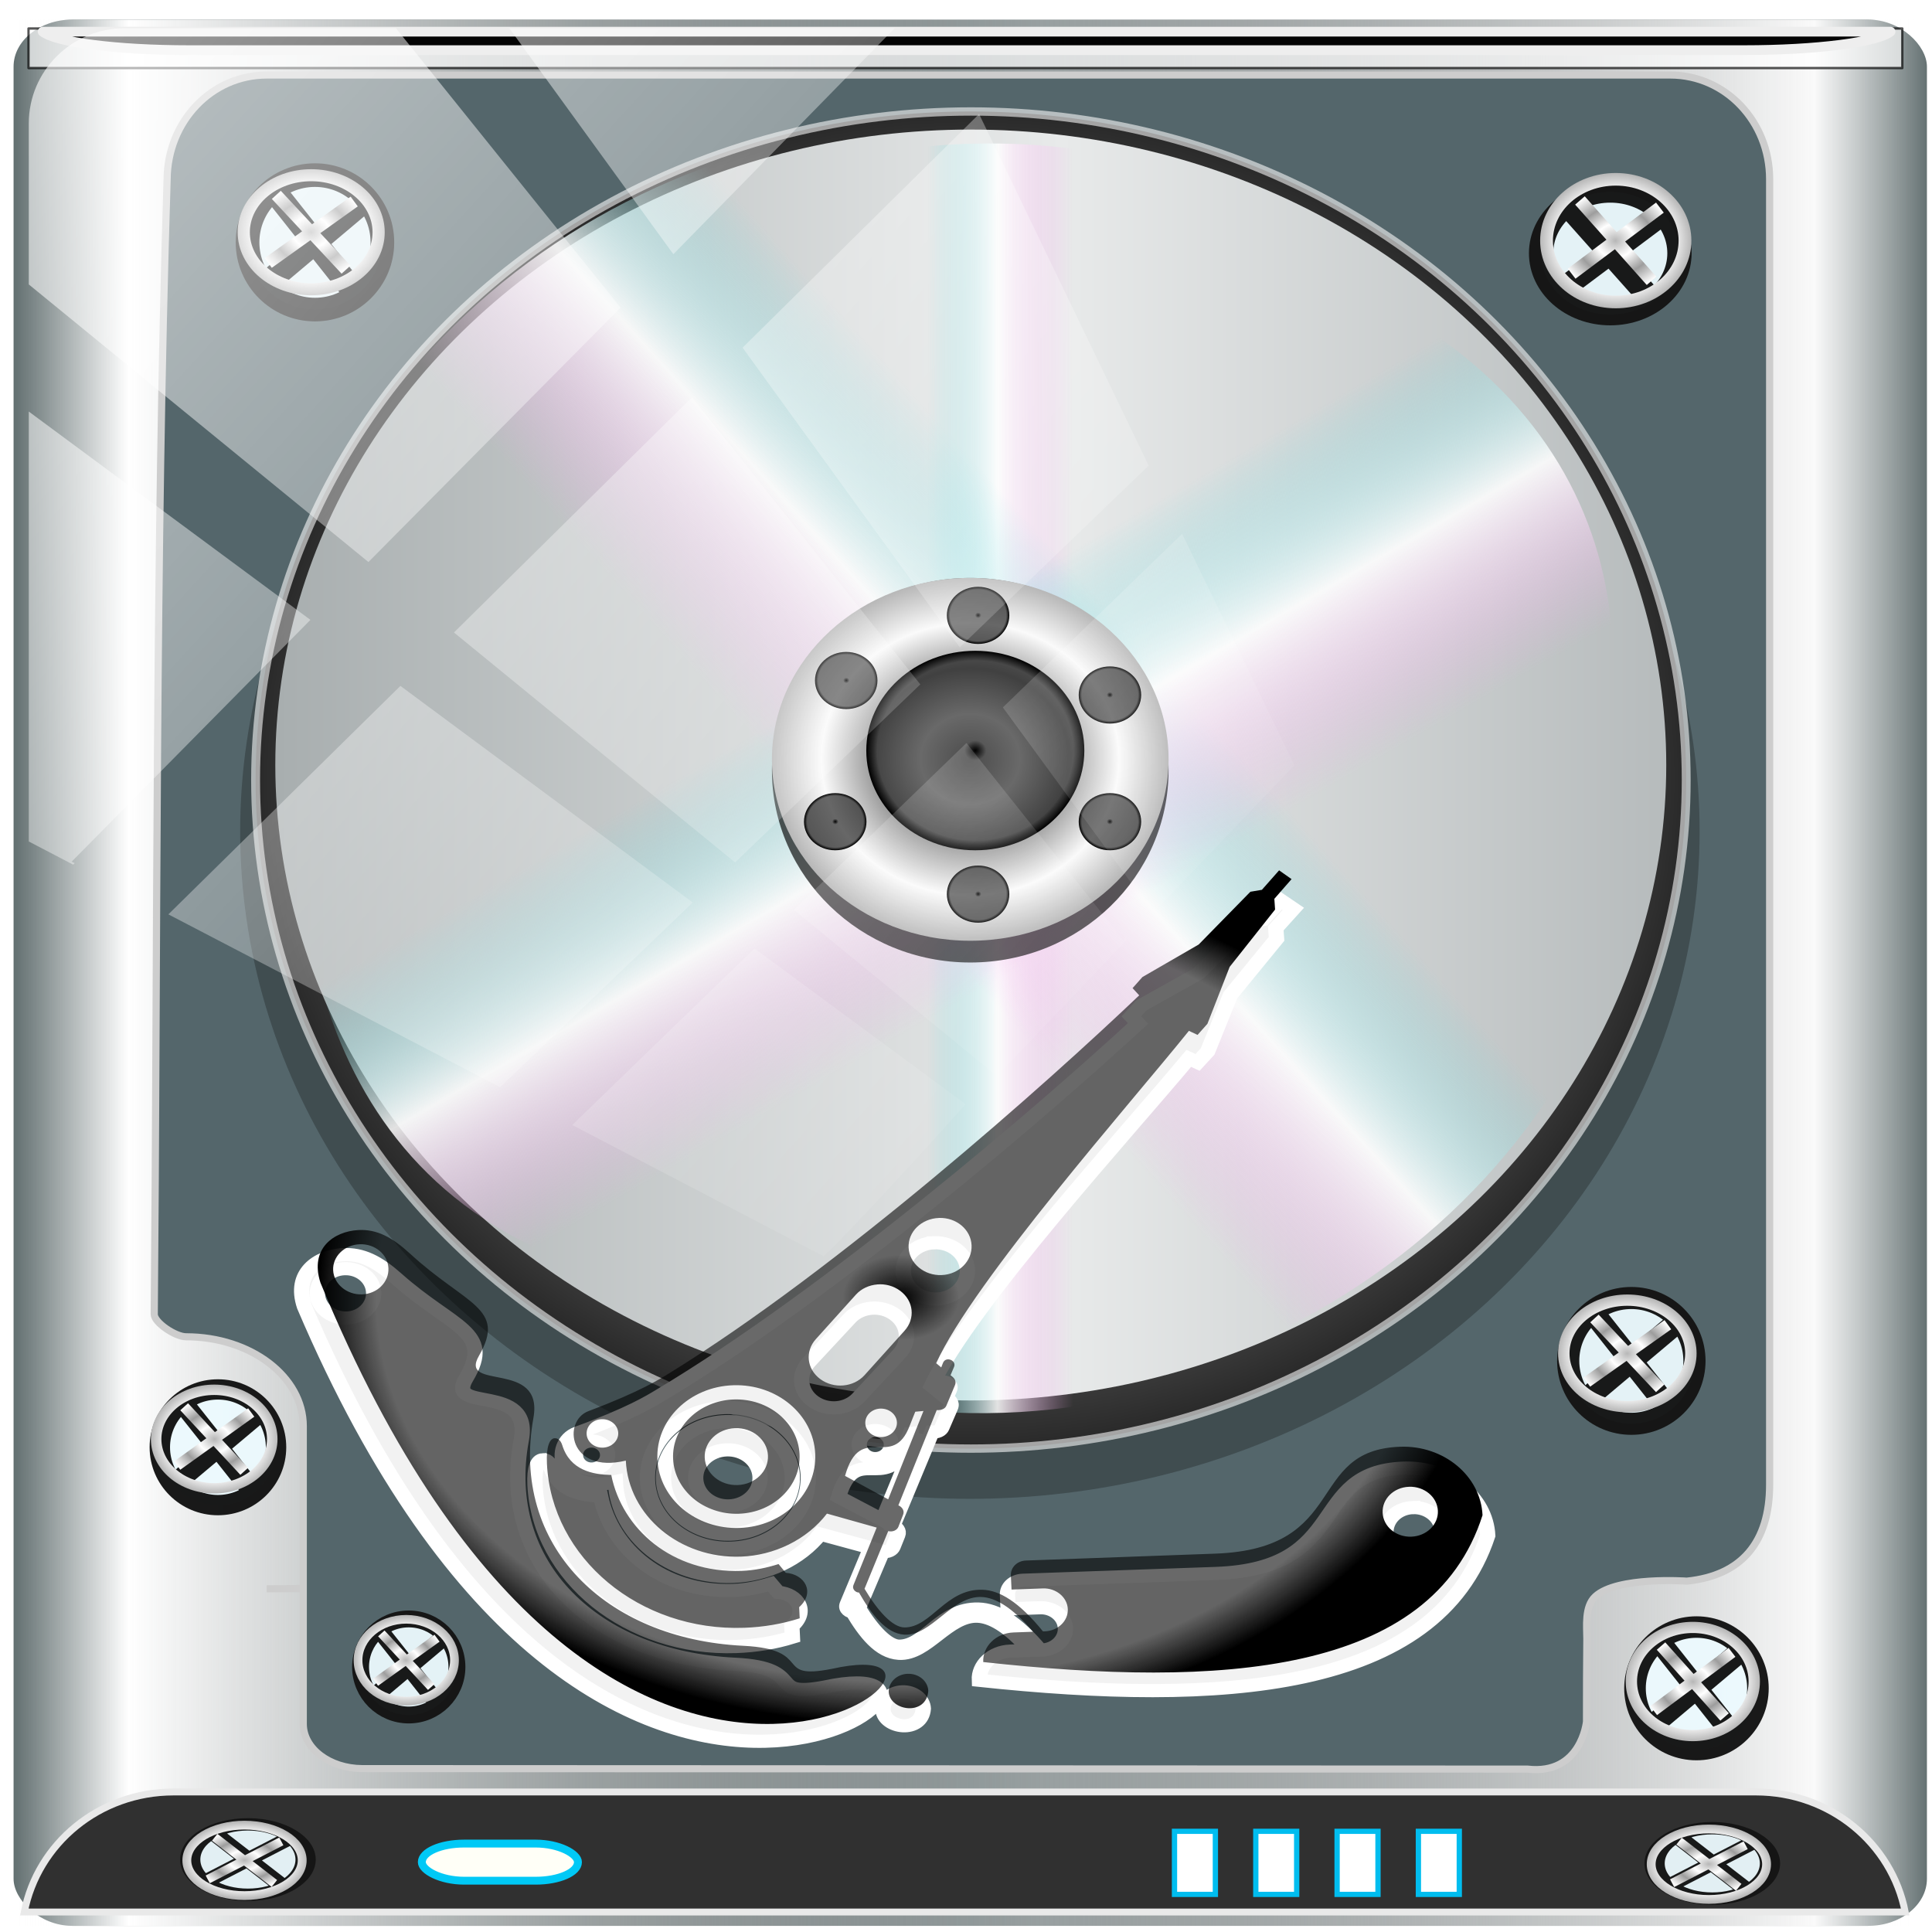 <?xml version="1.0" encoding="UTF-8" standalone="no"?>
<!-- Created with Inkscape (http://www.inkscape.org/) -->

<svg
   xmlns:dc="http://purl.org/dc/elements/1.1/"
   xmlns:cc="http://creativecommons.org/ns#"
   xmlns:rdf="http://www.w3.org/1999/02/22-rdf-syntax-ns#"
   xmlns:svg="http://www.w3.org/2000/svg"
   xmlns="http://www.w3.org/2000/svg"
   xmlns:xlink="http://www.w3.org/1999/xlink"
   xmlns:sodipodi="http://sodipodi.sourceforge.net/DTD/sodipodi-0.dtd"
   xmlns:inkscape="http://www.inkscape.org/namespaces/inkscape"
   width="96"
   height="96"
   id="svg5222"
   version="1.1"
   inkscape:version="0.92.2 2405546, 2018-03-11"
   sodipodi:docname="gnome-disks.svg">
  <defs
     id="defs5224">
    <linearGradient
       id="linearGradient4006">
      <stop
         style="stop-color:#010101;stop-opacity:1;"
         offset="0"
         id="stop4008" />
      <stop
         style="stop-color:#010101;stop-opacity:0.19;"
         offset="1"
         id="stop4010" />
    </linearGradient>
    <linearGradient
       inkscape:collect="always"
       xlink:href="#linearGradient6127"
       id="linearGradient4819"
       gradientUnits="userSpaceOnUse"
       x1="0"
       y1="128"
       x2="256"
       y2="128"
       gradientTransform="matrix(0.367,0,0,0.37,-2.02,163.734)" />
    <linearGradient
       x1="278.97"
       y1="149.81"
       gradientTransform="matrix(0.903,-9e-4,-9e-4,0.798,22.331,26.876)"
       x2="282.86"
       gradientUnits="userSpaceOnUse"
       y2="149.81"
       id="linearGradient6127">
      <stop
         offset="0"
         style="stop-color:#626F70"
         id="stop6129" />
      <stop
         offset=".145"
         style="stop-color:#667374"
         id="stop6131" />
      <stop
         offset=".297"
         style="stop-color:#737E7F"
         id="stop6133" />
      <stop
         offset=".451"
         style="stop-color:#889192"
         id="stop6135" />
      <stop
         offset=".539"
         style="stop-color:#979FA0"
         id="stop6137" />
      <stop
         offset=".675"
         style="stop-color:#949C9D"
         id="stop6139" />
      <stop
         offset=".795"
         style="stop-color:#899293"
         id="stop6141-28" />
      <stop
         offset=".907"
         style="stop-color:#778283"
         id="stop6143-46" />
      <stop
         offset="1"
         style="stop-color:#626F70"
         id="stop6145" />
    </linearGradient>
    <linearGradient
       inkscape:collect="always"
       xlink:href="#linearGradient4273"
       id="linearGradient4821"
       gradientUnits="userSpaceOnUse"
       x1="0"
       y1="128"
       x2="256"
       y2="128"
       gradientTransform="matrix(0.367,0,0,0.37,-2.02,163.734)" />
    <linearGradient
       id="linearGradient4273">
      <stop
         style="stop-color:#fcfcfc;stop-opacity:0;"
         offset="0"
         id="stop4275" />
      <stop
         id="stop4277"
         offset="0.06"
         style="stop-color:#ffffff;stop-opacity:1;" />
      <stop
         id="stop4279"
         offset="0.5"
         style="stop-color:#9d9d9d;stop-opacity:0;" />
      <stop
         style="stop-color:#fafafa;stop-opacity:1;"
         offset="0.94"
         id="stop4281" />
      <stop
         style="stop-color:#ffffff;stop-opacity:0;"
         offset="1"
         id="stop4283" />
    </linearGradient>
    <filter
       color-interpolation-filters="sRGB"
       inkscape:collect="always"
       id="filter5856-5">
      <feGaussianBlur
         inkscape:collect="always"
         stdDeviation="1.161"
         id="feGaussianBlur5858-2" />
    </filter>
    <radialGradient
       inkscape:collect="always"
       xlink:href="#linearGradient4466-4-9-1"
       id="radialGradient4823"
       gradientUnits="userSpaceOnUse"
       spreadMethod="pad"
       cx="-19.698"
       cy="65.445"
       fx="-19.698"
       fy="65.445"
       r="19.445" />
    <linearGradient
       id="linearGradient4466-4-9-1">
      <stop
         style="stop-color:#ffffff;stop-opacity:1;"
         offset="0"
         id="stop4468-2-0-5" />
      <stop
         style="stop-color:#292929;stop-opacity:1;"
         offset="1"
         id="stop4470-1-0-8" />
    </linearGradient>
    <linearGradient
       inkscape:collect="always"
       xlink:href="#SVGID_123_-5-3-9"
       id="linearGradient4825"
       gradientUnits="userSpaceOnUse"
       x1="-39.143"
       y1="65.445"
       x2="-0.253"
       y2="65.445" />
    <linearGradient
       x1="235.24"
       y1="136.37"
       gradientTransform="matrix(1,2e-4,2e-4,1.039,0.039,-6.066)"
       x2="269.33"
       gradientUnits="userSpaceOnUse"
       y2="136.37"
       id="SVGID_123_-5-3-9">
      <stop
         offset="0"
         style="stop-color:#A8AEAF"
         id="stop1552-8-5-0" />
      <stop
         offset=".564"
         style="stop-color:#E8EAEA"
         id="stop1554-9-8-2" />
      <stop
         offset="1"
         style="stop-color:#B6BBBC"
         id="stop1556-0-6-5" />
    </linearGradient>
    <linearGradient
       inkscape:collect="always"
       xlink:href="#SVGID_73_-1-3-7"
       id="linearGradient4827"
       gradientUnits="userSpaceOnUse"
       gradientTransform="matrix(0.201,0,0,0.298,16.567,965.1)"
       x1="234"
       y1="143.67"
       x2="278.41"
       y2="143.67" />
    <linearGradient
       x1="275.7"
       y1="108.08"
       gradientTransform="matrix(-0.923,-0.176,-0.54,0.934,571.375,62.661)"
       x2="235.7"
       gradientUnits="userSpaceOnUse"
       y2="169.08"
       id="SVGID_73_-1-3-7">
      <stop
         offset="0.127"
         style="stop-color:#66d9de;stop-opacity:0;"
         id="stop886-7-9-8" />
      <stop
         offset=".485"
         style="stop-color:#FFFFFF"
         id="stop888-4-4-9" />
      <stop
         offset="0.873"
         style="stop-color:#f7a4ee;stop-opacity:0;"
         id="stop890-2-8-8" />
    </linearGradient>
    <linearGradient
       inkscape:collect="always"
       xlink:href="#SVGID_73_-1-3-7"
       id="linearGradient4829"
       gradientUnits="userSpaceOnUse"
       gradientTransform="matrix(0.204,0,0,0.301,13.896,962.339)"
       x1="275.7"
       y1="108.08"
       x2="235.7"
       y2="169.08" />
    <linearGradient
       x1="275.7"
       y1="108.08"
       gradientTransform="matrix(-0.923,-0.176,-0.54,0.934,571.375,62.661)"
       x2="235.7"
       gradientUnits="userSpaceOnUse"
       y2="169.08"
       id="linearGradient4914">
      <stop
         offset="0.127"
         style="stop-color:#66d9de;stop-opacity:0;"
         id="stop4916" />
      <stop
         offset=".485"
         style="stop-color:#FFFFFF"
         id="stop4918" />
      <stop
         offset="0.873"
         style="stop-color:#f7a4ee;stop-opacity:0;"
         id="stop4920" />
    </linearGradient>
    <linearGradient
       inkscape:collect="always"
       xlink:href="#SVGID_73_-1-3-7"
       id="linearGradient4831"
       gradientUnits="userSpaceOnUse"
       gradientTransform="matrix(-0.923,-0.176,-0.54,0.934,571.375,62.661)"
       x1="275.7"
       y1="108.08"
       x2="235.7"
       y2="169.08" />
    <linearGradient
       x1="275.7"
       y1="108.08"
       gradientTransform="matrix(-0.923,-0.176,-0.54,0.934,571.375,62.661)"
       x2="235.7"
       gradientUnits="userSpaceOnUse"
       y2="169.08"
       id="linearGradient4923">
      <stop
         offset="0.127"
         style="stop-color:#66d9de;stop-opacity:0;"
         id="stop4925" />
      <stop
         offset=".485"
         style="stop-color:#FFFFFF"
         id="stop4927" />
      <stop
         offset="0.873"
         style="stop-color:#f7a4ee;stop-opacity:0;"
         id="stop4929" />
    </linearGradient>
    <filter
       color-interpolation-filters="sRGB"
       inkscape:collect="always"
       id="filter6071-1"
       x="-0.595"
       width="2.191"
       y="-0.012"
       height="1.024">
      <feGaussianBlur
         inkscape:collect="always"
         stdDeviation="1.306"
         id="feGaussianBlur6073-4" />
    </filter>
    <filter
       color-interpolation-filters="sRGB"
       inkscape:collect="always"
       id="filter6254-6">
      <feGaussianBlur
         inkscape:collect="always"
         stdDeviation="0.051"
         id="feGaussianBlur6256-9" />
    </filter>
    <radialGradient
       inkscape:collect="always"
       xlink:href="#linearGradient6139-0"
       id="radialGradient4833"
       gradientUnits="userSpaceOnUse"
       gradientTransform="matrix(0.608,0,0,0.516,54.886,213.973)"
       cx="36.593"
       cy="30.963"
       fx="36.593"
       fy="30.963"
       r="5.627" />
    <linearGradient
       id="linearGradient6139-0">
      <stop
         style="stop-color:#b7b7b7;stop-opacity:1;"
         offset="0"
         id="stop6141-2" />
      <stop
         id="stop6151-0"
         offset="0.25"
         style="stop-color:#ffffff;stop-opacity:1;" />
      <stop
         id="stop6147-1"
         offset="0.5"
         style="stop-color:#9d9d9d;stop-opacity:1;" />
      <stop
         style="stop-color:#fafafa;stop-opacity:1;"
         offset="0.75"
         id="stop6149-4" />
      <stop
         style="stop-color:#b7b7b7;stop-opacity:1;"
         offset="1"
         id="stop6143-4" />
    </linearGradient>
    <radialGradient
       inkscape:collect="always"
       xlink:href="#linearGradient4307"
       id="radialGradient4835"
       gradientUnits="userSpaceOnUse"
       cx="36.593"
       cy="30.963"
       fx="36.593"
       fy="30.963"
       r="5.627"
       gradientTransform="matrix(0.645,0,0,0.552,-11.032,157.191)" />
    <linearGradient
       id="linearGradient4307">
      <stop
         style="stop-color:#b7b7b7;stop-opacity:1;"
         offset="0"
         id="stop4309" />
      <stop
         id="stop4311"
         offset="0.25"
         style="stop-color:#ffffff;stop-opacity:1;" />
      <stop
         id="stop4313"
         offset="0.5"
         style="stop-color:#9d9d9d;stop-opacity:1;" />
      <stop
         style="stop-color:#fafafa;stop-opacity:1;"
         offset="0.75"
         id="stop4315" />
      <stop
         style="stop-color:#b7b7b7;stop-opacity:1;"
         offset="1"
         id="stop4317" />
    </linearGradient>
    <radialGradient
       inkscape:collect="always"
       xlink:href="#linearGradient6139-0"
       id="radialGradient4837"
       gradientUnits="userSpaceOnUse"
       cx="36.593"
       cy="30.963"
       fx="36.593"
       fy="30.963"
       r="5.627"
       gradientTransform="matrix(0.662,0,0,0.594,52.332,156.317)" />
    <linearGradient
       id="linearGradient4958">
      <stop
         style="stop-color:#b7b7b7;stop-opacity:1;"
         offset="0"
         id="stop4960" />
      <stop
         id="stop4962"
         offset="0.25"
         style="stop-color:#ffffff;stop-opacity:1;" />
      <stop
         id="stop4964"
         offset="0.5"
         style="stop-color:#9d9d9d;stop-opacity:1;" />
      <stop
         style="stop-color:#fafafa;stop-opacity:1;"
         offset="0.75"
         id="stop4966" />
      <stop
         style="stop-color:#b7b7b7;stop-opacity:1;"
         offset="1"
         id="stop4968" />
    </linearGradient>
    <radialGradient
       inkscape:collect="always"
       xlink:href="#linearGradient6139-0"
       id="radialGradient4839"
       gradientUnits="userSpaceOnUse"
       cx="36.593"
       cy="30.963"
       fx="36.593"
       fy="30.963"
       r="5.627"
       gradientTransform="matrix(0.588,0,0,0.524,58.837,230.017)" />
    <linearGradient
       id="linearGradient4975">
      <stop
         style="stop-color:#b7b7b7;stop-opacity:1;"
         offset="0"
         id="stop4977" />
      <stop
         id="stop4979"
         offset="0.25"
         style="stop-color:#ffffff;stop-opacity:1;" />
      <stop
         id="stop4981"
         offset="0.5"
         style="stop-color:#9d9d9d;stop-opacity:1;" />
      <stop
         style="stop-color:#fafafa;stop-opacity:1;"
         offset="0.75"
         id="stop4983" />
      <stop
         style="stop-color:#b7b7b7;stop-opacity:1;"
         offset="1"
         id="stop4985" />
    </linearGradient>
    <radialGradient
       inkscape:collect="always"
       xlink:href="#linearGradient6139-0"
       id="radialGradient4841"
       gradientUnits="userSpaceOnUse"
       cx="36.593"
       cy="30.963"
       fx="36.593"
       fy="30.963"
       r="5.627"
       gradientTransform="matrix(0.552,0,0,0.341,60.94,244.735)" />
    <linearGradient
       id="linearGradient4992">
      <stop
         style="stop-color:#b7b7b7;stop-opacity:1;"
         offset="0"
         id="stop4994" />
      <stop
         id="stop4996"
         offset="0.25"
         style="stop-color:#ffffff;stop-opacity:1;" />
      <stop
         id="stop4998"
         offset="0.5"
         style="stop-color:#9d9d9d;stop-opacity:1;" />
      <stop
         style="stop-color:#fafafa;stop-opacity:1;"
         offset="0.75"
         id="stop5000" />
      <stop
         style="stop-color:#b7b7b7;stop-opacity:1;"
         offset="1"
         id="stop5002" />
    </linearGradient>
    <linearGradient
       id="linearGradient3840-5-3">
      <stop
         id="stop3852-2-6"
         offset="0"
         style="stop-color:#525252;stop-opacity:1;" />
      <stop
         style="stop-color:#d5d5d5;stop-opacity:1;"
         offset="0.85"
         id="stop4868-2" />
      <stop
         id="stop3850-7-9"
         offset="1"
         style="stop-color:#5f5f5f;stop-opacity:1;" />
    </linearGradient>
    <filter
       color-interpolation-filters="sRGB"
       inkscape:collect="always"
       id="filter6246-3-8">
      <feGaussianBlur
         inkscape:collect="always"
         stdDeviation="0.331"
         id="feGaussianBlur6248-9-7" />
    </filter>
    <filter
       color-interpolation-filters="sRGB"
       inkscape:collect="always"
       id="filter6254-6-3">
      <feGaussianBlur
         inkscape:collect="always"
         stdDeviation="0.051"
         id="feGaussianBlur6256-9-4" />
    </filter>
    <radialGradient
       inkscape:collect="always"
       xlink:href="#linearGradient6139-0-6"
       id="radialGradient4845"
       gradientUnits="userSpaceOnUse"
       cx="36.593"
       cy="30.963"
       fx="36.593"
       fy="30.963"
       r="5.627"
       gradientTransform="matrix(0.461,0,0,0.396,0.357,232.909)" />
    <linearGradient
       id="linearGradient6139-0-6">
      <stop
         style="stop-color:#b7b7b7;stop-opacity:1;"
         offset="0"
         id="stop6141-2-6" />
      <stop
         id="stop6151-0-8"
         offset="0.25"
         style="stop-color:#ffffff;stop-opacity:1;" />
      <stop
         id="stop6147-1-7"
         offset="0.5"
         style="stop-color:#9d9d9d;stop-opacity:1;" />
      <stop
         style="stop-color:#fafafa;stop-opacity:1;"
         offset="0.75"
         id="stop6149-4-1" />
      <stop
         style="stop-color:#b7b7b7;stop-opacity:1;"
         offset="1"
         id="stop6143-4-1" />
    </linearGradient>
    <radialGradient
       inkscape:collect="always"
       xlink:href="#linearGradient6139-0-6"
       id="radialGradient4847"
       gradientUnits="userSpaceOnUse"
       cx="36.593"
       cy="30.963"
       fx="36.593"
       fy="30.963"
       r="5.627"
       gradientTransform="matrix(0.556,0,0,0.477,-12.508,219.428)" />
    <linearGradient
       id="linearGradient5031">
      <stop
         style="stop-color:#b7b7b7;stop-opacity:1;"
         offset="0"
         id="stop5033" />
      <stop
         id="stop5035"
         offset="0.25"
         style="stop-color:#ffffff;stop-opacity:1;" />
      <stop
         id="stop5037"
         offset="0.5"
         style="stop-color:#9d9d9d;stop-opacity:1;" />
      <stop
         style="stop-color:#fafafa;stop-opacity:1;"
         offset="0.75"
         id="stop5039" />
      <stop
         style="stop-color:#b7b7b7;stop-opacity:1;"
         offset="1"
         id="stop5041" />
    </linearGradient>
    <radialGradient
       inkscape:collect="always"
       xlink:href="#linearGradient6139-0-6"
       id="radialGradient4849"
       gradientUnits="userSpaceOnUse"
       cx="36.593"
       cy="30.963"
       fx="36.593"
       fy="30.963"
       r="5.627"
       gradientTransform="matrix(0.552,0,0,0.341,-10.89,244.545)" />
    <linearGradient
       id="linearGradient5048">
      <stop
         style="stop-color:#b7b7b7;stop-opacity:1;"
         offset="0"
         id="stop5050" />
      <stop
         id="stop5052"
         offset="0.25"
         style="stop-color:#ffffff;stop-opacity:1;" />
      <stop
         id="stop5054"
         offset="0.5"
         style="stop-color:#9d9d9d;stop-opacity:1;" />
      <stop
         style="stop-color:#fafafa;stop-opacity:1;"
         offset="0.75"
         id="stop5056" />
      <stop
         style="stop-color:#b7b7b7;stop-opacity:1;"
         offset="1"
         id="stop5058" />
    </linearGradient>
    <radialGradient
       inkscape:collect="always"
       xlink:href="#linearGradient4222"
       id="radialGradient4851"
       gradientUnits="userSpaceOnUse"
       gradientTransform="matrix(1.476,0,0,1.366,57.033,133.575)"
       cx="-8.217"
       cy="48.955"
       fx="-8.217"
       fy="48.955"
       r="6.592" />
    <linearGradient
       id="linearGradient4222">
      <stop
         style="stop-color:#b7b7b7;stop-opacity:1;"
         offset="0"
         id="stop4224" />
      <stop
         id="stop4226"
         offset="0.25"
         style="stop-color:#ffffff;stop-opacity:1;" />
      <stop
         id="stop4228"
         offset="0.5"
         style="stop-color:#9d9d9d;stop-opacity:1;" />
      <stop
         style="stop-color:#fafafa;stop-opacity:1;"
         offset="0.75"
         id="stop4230" />
      <stop
         style="stop-color:#b7b7b7;stop-opacity:1;"
         offset="1"
         id="stop4232" />
    </linearGradient>
    <radialGradient
       inkscape:collect="always"
       xlink:href="#linearGradient3832-0-6-1-1"
       id="radialGradient4853"
       gradientUnits="userSpaceOnUse"
       gradientTransform="matrix(0.811,0,0,0.751,51.821,163.25)"
       cx="-8.217"
       cy="48.955"
       fx="-8.217"
       fy="48.955"
       r="6.592" />
    <linearGradient
       id="linearGradient3832-0-6-1-1">
      <stop
         id="stop3834-6-3-7-1"
         offset="0"
         style="stop-color:#000000;stop-opacity:1;" />
      <stop
         style="stop-color:#000000;stop-opacity:0.588;"
         offset="0.1"
         id="stop3872-2-4" />
      <stop
         id="stop3844-6-2-7-6"
         offset="0.9"
         style="stop-color:#000000;stop-opacity:0.588;" />
      <stop
         id="stop3836-5-0-2-9"
         offset="1"
         style="stop-color:#000000;stop-opacity:1;" />
    </linearGradient>
    <radialGradient
       inkscape:collect="always"
       xlink:href="#linearGradient3832-0-6-1-1"
       id="radialGradient4855"
       gradientUnits="userSpaceOnUse"
       gradientTransform="matrix(0.232,0,0,0.215,40.733,186.011)"
       cx="-8.217"
       cy="48.955"
       fx="-8.217"
       fy="48.955"
       r="6.592" />
    <linearGradient
       id="linearGradient5074">
      <stop
         id="stop5076"
         offset="0"
         style="stop-color:#000000;stop-opacity:1;" />
      <stop
         style="stop-color:#000000;stop-opacity:0.588;"
         offset="0.1"
         id="stop5078" />
      <stop
         id="stop5080"
         offset="0.9"
         style="stop-color:#000000;stop-opacity:0.588;" />
      <stop
         id="stop5082"
         offset="1"
         style="stop-color:#000000;stop-opacity:1;" />
    </linearGradient>
    <radialGradient
       inkscape:collect="always"
       xlink:href="#linearGradient3832-0-6-1-1"
       id="radialGradient4857"
       gradientUnits="userSpaceOnUse"
       gradientTransform="matrix(0.232,0,0,0.215,40.194,193.02)"
       cx="-8.217"
       cy="48.955"
       fx="-8.217"
       fy="48.955"
       r="6.592" />
    <linearGradient
       id="linearGradient5085">
      <stop
         id="stop5087"
         offset="0"
         style="stop-color:#000000;stop-opacity:1;" />
      <stop
         style="stop-color:#000000;stop-opacity:0.588;"
         offset="0.1"
         id="stop5089" />
      <stop
         id="stop5091"
         offset="0.9"
         style="stop-color:#000000;stop-opacity:0.588;" />
      <stop
         id="stop5093"
         offset="1"
         style="stop-color:#000000;stop-opacity:1;" />
    </linearGradient>
    <radialGradient
       inkscape:collect="always"
       xlink:href="#linearGradient3832-0-6-1-1"
       id="radialGradient4859"
       gradientUnits="userSpaceOnUse"
       gradientTransform="matrix(0.232,0,0,0.215,47.2,196.614)"
       cx="-8.217"
       cy="48.955"
       fx="-8.217"
       fy="48.955"
       r="6.592" />
    <linearGradient
       id="linearGradient5096">
      <stop
         id="stop5098"
         offset="0"
         style="stop-color:#000000;stop-opacity:1;" />
      <stop
         style="stop-color:#000000;stop-opacity:0.588;"
         offset="0.1"
         id="stop5100" />
      <stop
         id="stop5102"
         offset="0.9"
         style="stop-color:#000000;stop-opacity:0.588;" />
      <stop
         id="stop5104"
         offset="1"
         style="stop-color:#000000;stop-opacity:1;" />
    </linearGradient>
    <radialGradient
       inkscape:collect="always"
       xlink:href="#linearGradient3832-0-6-1-1"
       id="radialGradient4861"
       gradientUnits="userSpaceOnUse"
       gradientTransform="matrix(0.232,0,0,0.215,47.2,182.777)"
       cx="-8.217"
       cy="48.955"
       fx="-8.217"
       fy="48.955"
       r="6.592" />
    <linearGradient
       id="linearGradient5107">
      <stop
         id="stop5109"
         offset="0"
         style="stop-color:#000000;stop-opacity:1;" />
      <stop
         style="stop-color:#000000;stop-opacity:0.588;"
         offset="0.1"
         id="stop5111" />
      <stop
         id="stop5113"
         offset="0.9"
         style="stop-color:#000000;stop-opacity:0.588;" />
      <stop
         id="stop5115"
         offset="1"
         style="stop-color:#000000;stop-opacity:1;" />
    </linearGradient>
    <radialGradient
       inkscape:collect="always"
       xlink:href="#linearGradient3832-0-6-1-1"
       id="radialGradient4863"
       gradientUnits="userSpaceOnUse"
       gradientTransform="matrix(0.232,0,0,0.215,-49.849,186.73)"
       cx="-8.217"
       cy="48.955"
       fx="-8.217"
       fy="48.955"
       r="6.592" />
    <linearGradient
       id="linearGradient5118">
      <stop
         id="stop5120"
         offset="0"
         style="stop-color:#000000;stop-opacity:1;" />
      <stop
         style="stop-color:#000000;stop-opacity:0.588;"
         offset="0.1"
         id="stop5122" />
      <stop
         id="stop5124"
         offset="0.9"
         style="stop-color:#000000;stop-opacity:0.588;" />
      <stop
         id="stop5126"
         offset="1"
         style="stop-color:#000000;stop-opacity:1;" />
    </linearGradient>
    <radialGradient
       inkscape:collect="always"
       xlink:href="#linearGradient3832-0-6-1-1"
       id="radialGradient4865"
       gradientUnits="userSpaceOnUse"
       gradientTransform="matrix(1,0,0,1.11,0,-5.365)"
       cx="-8.217"
       cy="48.955"
       fx="-8.217"
       fy="48.955"
       r="6.592" />
    <linearGradient
       id="linearGradient5129">
      <stop
         id="stop5131"
         offset="0"
         style="stop-color:#000000;stop-opacity:1;" />
      <stop
         style="stop-color:#000000;stop-opacity:0.588;"
         offset="0.1"
         id="stop5133" />
      <stop
         id="stop5135"
         offset="0.9"
         style="stop-color:#000000;stop-opacity:0.588;" />
      <stop
         id="stop5137"
         offset="1"
         style="stop-color:#000000;stop-opacity:1;" />
    </linearGradient>
    <radialGradient
       r="6.592"
       fy="48.955"
       fx="-8.217"
       cy="48.955"
       cx="-8.217"
       gradientTransform="matrix(0.232,0,0,0.215,-49.849,193.02)"
       gradientUnits="userSpaceOnUse"
       id="radialGradient5220"
       xlink:href="#linearGradient3832-0-6-1-1"
       inkscape:collect="always" />
    <linearGradient
       inkscape:collect="always"
       xlink:href="#linearGradient4006"
       id="linearGradient4012"
       x1="15.775"
       y1="-15.371"
       x2="3.295"
       y2="398.6"
       gradientUnits="userSpaceOnUse" />
    <radialGradient
       inkscape:collect="always"
       xlink:href="#linearGradient5118"
       id="radialGradient4010"
       cx="118.62"
       cy="171.572"
       fx="118.62"
       fy="171.572"
       r="77.925"
       gradientTransform="matrix(0.367,0,0,0.272,-2.02,180.504)"
       gradientUnits="userSpaceOnUse" />
    <linearGradient
       y2="14.514"
       x2="50.528"
       y1="-28.642"
       x1="2.771"
       gradientUnits="userSpaceOnUse"
       id="linearGradient4767"
       xlink:href="#linearGradient3737"
       inkscape:collect="always" />
    <linearGradient
       id="linearGradient3737">
      <stop
         id="stop3739"
         style="stop-color:#ffffff;stop-opacity:1"
         offset="0" />
      <stop
         id="stop3741"
         style="stop-color:#ffffff;stop-opacity:0"
         offset="1" />
    </linearGradient>
    <clipPath
       clipPathUnits="userSpaceOnUse"
       id="clipPath4156-4-1">
      <path
         style="opacity:0.6;fill:#ffffff;fill-opacity:1;stroke:none"
         d="m 27.046,-55.695 -14.214,13.321 h 0.061 l 15.653,21.771 10.231,-10.546 C 38.562,-32.302 27.468,-54.819 27.046,-55.695 Z M 9.647,-39.383 -5.241,-25.321 15.988,-7.806 26.372,-18.383 Z m 31.491,12.951 -9.741,9.714 8.945,12.458 7.781,-7.555 z m -49.84,4.379 -13.754,12.982 26.283,13.846 0.061,-0.062 -0.123,-0.062 L 13.599,-5.401 -8.702,-22.053 Z m 38.015,7.401 -9.803,9.775 11.579,9.559 7.628,-7.401 -8.669,-11.009 z m 20.187,5.674 -7.383,7.216 6.188,8.542 5.82,-6.137 z m -32.195,6.322 -9.557,9.498 13.662,7.185 7.934,-7.678 z m 23.312,2.374 -7.107,6.938 8.363,6.907 5.361,-5.674 -0.061,-0.092 -0.092,0.123 -6.464,-8.203 z m -8.73,8.542 -7.505,7.339 10.354,5.458 c 1.397,-1.321 5.675,-6.123 5.851,-6.322 z"
         id="path4158-0-8"
         inkscape:connector-curvature="0" />
    </clipPath>
  </defs>
  <sodipodi:namedview
     id="base"
     pagecolor="#ffffff"
     bordercolor="#666666"
     borderopacity="1.0"
     inkscape:pageopacity="0.0"
     inkscape:pageshadow="2"
     inkscape:zoom="5.5129673"
     inkscape:cx="12.670268"
     inkscape:cy="48.19914"
     inkscape:current-layer="g4737"
     showgrid="true"
     inkscape:grid-bbox="true"
     inkscape:document-units="px"
     inkscape:window-width="1920"
     inkscape:window-height="1025"
     inkscape:window-x="0"
     inkscape:window-y="25"
     inkscape:window-maximized="1"
     inkscape:snap-global="false" />
  <g
     id="layer1"
     inkscape:label="Layer 1"
     inkscape:groupmode="layer"
     transform="translate(0,80)">
    <g
       style="display:inline"
       id="g4737"
       transform="matrix(1.013,0,0,1.001,2.513,-242.671)">
      <path
         sodipodi:nodetypes="ssssssccsscccscccccasssss"
         inkscape:connector-curvature="0"
         d="m 107.303,84.118 c 0,52.025 -40.298,94.2 -90.008,94.2 -49.71,0 -90.008,-42.175 -90.008,-94.2 0,-52.025 40.298,-94.2 90.008,-94.2 49.71,0 90.008,42.175 90.008,94.2 z M -73.507,-16.069 c -7.11,0 -12.785,6.763 -12.84,15.156 C -87.856,53.571 -87.587,112.666 -88.004,164.191 c 0,1.196 2.714,3.271 4.106,3.271 8.35,0 15.109,5.822 15.109,13 v 23.594 c -1.519,0.03 -3.076,0.062 -4.718,0.062 h 4.718 v 19.656 c 0,3.589 3.409,6.469 7.584,6.5 l 143.335,0.066 6.923,0.003 c 6.955,0.903 7.617,-6.91 7.617,-6.91 -5.45e-4,-3.945 0.008,-8.744 0.044,-12.028 0,-1.753 -0.331,-4.695 1.085,-6.172 2.831,-2.953 11.801,-2.23 11.801,-2.23 7.068,-0.815 10.679,-5.648 10.679,-14.041 V -0.913 c 0,-8.393 -5.699,-15.156 -12.81,-15.156 z"
         style="fill:none;stroke:url(#linearGradient4012);stroke-width:1.696;stroke-miterlimit:4;stroke-dasharray:none;stroke-opacity:0.519;filter:url(#filter5856-5)"
         id="path5854"
         transform="matrix(0.37,0,0,0.331,38.603,173.157)" />
      <g
         id="g1079"
         transform="translate(0.205,-0.253)">
        <rect
           style="display:inline;fill:url(#linearGradient4819);fill-opacity:1;fill-rule:nonzero;stroke:none;stroke-width:0.368"
           id="rect4646"
           width="93.853"
           height="94.626"
           x="-2.02"
           y="163.734"
           ry="2.336"
           rx="2.875" />
        <rect
           y="163.734"
           x="-2.02"
           height="94.626"
           width="93.853"
           id="rect5487"
           style="display:inline;fill:url(#linearGradient4821);fill-opacity:1;fill-rule:nonzero;stroke:none;stroke-width:0.368" />
        <path
           sodipodi:nodetypes="ssssssccsscccscccccasssss"
           inkscape:connector-curvature="0"
           d="m 79.182,200.677 c 0,17.755 -15.33,32.148 -34.241,32.148 -18.911,0 -34.241,-14.393 -34.241,-32.148 0,-17.755 15.33,-32.148 34.241,-32.148 18.911,0 34.241,14.393 34.241,32.148 z M 10.396,166.486 c -2.705,0 -4.864,2.308 -4.885,5.172 -0.574,18.594 -0.472,38.761 -0.631,56.345 0,0.408 1.033,1.116 1.562,1.116 3.177,0 5.748,1.987 5.748,4.437 v 8.052 c -0.578,0.01 -1.17,0.021 -1.795,0.021 h 1.795 v 6.708 c 0,1.225 1.297,2.208 2.885,2.218 l 54.529,0.023 2.634,9.9e-4 c 2.646,0.308 2.898,-2.358 2.898,-2.358 -2.06e-4,-1.346 0.003,-2.984 0.017,-4.105 0,-0.598 -0.126,-1.602 0.413,-2.106 1.077,-1.008 4.489,-0.761 4.489,-0.761 2.689,-0.278 4.063,-1.928 4.063,-4.792 v -64.799 c 0,-2.864 -2.168,-5.172 -4.873,-5.172 z"
           style="fill:#54666b;fill-opacity:1;stroke:#cdcdcd;stroke-width:0.352;stroke-miterlimit:4;stroke-dasharray:none;stroke-opacity:1"
           id="path3946" />
        <g
           id="g6179"
           transform="matrix(1.137,1.4408744e-7,0,1.321,-29.899,-1127.664)">
          <circle
             r="19.445"
             cy="65.445"
             cx="-19.698"
             transform="matrix(1.619,0,0,1.29,97.668,923.669)"
             id="path6449"
             style="fill:#0b0b0b;fill-opacity:0.279;fill-rule:nonzero;stroke:none" />
          <circle
             r="19.445"
             cy="65.445"
             cx="-19.698"
             style="fill:url(#radialGradient4823);fill-opacity:1;fill-rule:nonzero;stroke:#ffffff;stroke-width:0.242;stroke-linejoin:round;stroke-miterlimit:4;stroke-dasharray:none;stroke-opacity:0.575"
             id="path5650"
             transform="matrix(1.587,0,0,1.292,97.081,921.612)" />
          <circle
             r="19.445"
             cy="65.445"
             cx="-19.698"
             style="fill:url(#linearGradient4825);fill-opacity:1;fill-rule:nonzero;stroke:none"
             id="path4231"
             transform="matrix(1.543,0,0,1.228,96.209,925.236)" />
          <path
             inkscape:connector-curvature="0"
             style="opacity:0.859;fill:url(#linearGradient4827);fill-opacity:1"
             d="m 96.943,1007.75 c 0.044,13.215 -13.165,24.023 -29.5,24.142 -16.337,0.119 -29.617,-10.496 -29.661,-23.711 -0.044,-13.215 13.164,-24.023 29.502,-24.143 16.336,-0.12 29.615,10.495 29.659,23.71 z"
             id="path874"
             transform="matrix(0.942,0,0,0.997,2.976,1.161)" />
          <path
             inkscape:connector-curvature="0"
             style="opacity:0.859;fill:url(#linearGradient4829);fill-opacity:1"
             d="m 95.192,1005.332 c 0.045,13.321 -13.315,24.217 -29.838,24.337 -16.524,0.12 -29.956,-10.581 -30.001,-23.902 -0.044,-13.321 13.315,-24.217 29.84,-24.337 16.523,-0.121 29.954,10.58 29.999,23.901 z"
             id="path883" />
          <path
             sodipodi:nodetypes="cscccc"
             inkscape:connector-curvature="0"
             style="opacity:0.859;fill:url(#linearGradient4831);fill-opacity:1"
             d="m 112.029,139.423 c -2.462,18.627 -0.865,58.14 66.294,69.163 39.936,6.555 184.76,-18.039 208.875,-59.354 C 402.78,122.049 385.34,88.881 304.555,77.534 229.855,62.857 126.639,110.412 102.525,151.725 Z"
             id="path892"
             transform="matrix(0.202,0,0,0.298,14.254,962.62)" />
        </g>
        <rect
           y="0.25"
           x="12.25"
           height="256.027"
           width="5.266"
           id="rect6075"
           style="display:inline;opacity:0.813;fill:#ffffff;fill-opacity:1;stroke:#000000;stroke-width:0.313;stroke-linejoin:round;stroke-miterlimit:4;stroke-dasharray:none;stroke-opacity:1;filter:url(#filter6071-1)"
           transform="matrix(0,-0.373,-0.359,0,90.716,170.709)" />
        <path
           style="display:inline;fill:#303030;fill-opacity:1;fill-rule:nonzero;stroke:#e9e9e9;stroke-width:0.343;stroke-opacity:1"
           d="m -1.493,257.673 c 0.654,-3.398 3.67,-5.958 7.319,-5.958 H 83.448 c 3.649,0 6.666,2.56 7.319,5.958 z"
           id="path6048"
           inkscape:connector-curvature="0" />
        <path
           inkscape:connector-curvature="0"
           id="path4030"
           d="m -0.591,164.334 c 0.642,0.523 3.606,0.917 7.191,0.917 H 82.855 c 3.585,0 6.548,-0.394 7.191,-0.917 z"
           style="display:inline;fill:#000000;fill-opacity:0.984;stroke:#eeeeee;stroke-width:0.483;stroke-linejoin:round;stroke-miterlimit:4;stroke-dasharray:none;stroke-opacity:1" />
        <path
           transform="matrix(0.604,0,0,0.609,55.232,211.459)"
           inkscape:connector-curvature="0"
           id="path6252"
           style="fill:#ecfafe;fill-opacity:0.942;stroke:#151515;stroke-width:1.8;stroke-linecap:butt;stroke-linejoin:miter;stroke-miterlimit:4;stroke-dasharray:none;stroke-opacity:0.977;filter:url(#filter6254-6)"
           d="m 39.862,28.202 c -6.538,5.523 -6.538,5.523 -6.538,5.523 m 0.617,-6.12 c 5.303,6.718 5.303,6.718 5.303,6.718 m 2.475,-3.359 c 0,2.831 -2.295,5.127 -5.127,5.127 -2.831,0 -5.127,-2.295 -5.127,-5.127 0,-2.831 2.295,-5.127 5.127,-5.127 2.831,0 5.127,2.295 5.127,5.127 z" />
        <path
           d="m 79.126,228.519 c -3.976,2.849 -3.976,2.849 -3.976,2.849 m 0.375,-3.157 c 3.225,3.465 3.225,3.465 3.225,3.465 m 1.505,-1.732 c 0,1.46 -1.396,2.644 -3.117,2.644 -1.722,0 -3.117,-1.184 -3.117,-2.644 0,-1.46 1.396,-2.644 3.117,-2.644 1.722,0 3.117,1.184 3.117,2.644 z"
           style="fill:none;stroke:url(#radialGradient4833);stroke-width:0.56px;stroke-linecap:butt;stroke-linejoin:miter;stroke-opacity:1"
           id="path6200"
           inkscape:connector-curvature="0" />
        <path
           transform="matrix(0.645,0,0,0.651,-10.838,154.634)"
           inkscape:connector-curvature="0"
           id="path6280"
           style="fill:#ecfafe;fill-opacity:0.942;stroke:#151515;stroke-width:1.8;stroke-linecap:butt;stroke-linejoin:miter;stroke-miterlimit:4;stroke-dasharray:none;stroke-opacity:0.977;filter:url(#filter6254-6)"
           d="m 39.862,28.202 c -6.538,5.523 -6.538,5.523 -6.538,5.523 m 0.617,-6.12 c 5.303,6.718 5.303,6.718 5.303,6.718 m 2.475,-3.359 c 0,2.831 -2.295,5.127 -5.127,5.127 -2.831,0 -5.127,-2.295 -5.127,-5.127 0,-2.831 2.295,-5.127 5.127,-5.127 2.831,0 5.127,2.295 5.127,5.127 z" />
        <path
           d="m 14.689,172.765 c -4.219,3.05 -4.219,3.05 -4.219,3.05 m 0.398,-3.38 c 3.422,3.71 3.422,3.71 3.422,3.71 m 1.597,-1.855 c 0,1.564 -1.481,2.831 -3.308,2.831 -1.827,0 -3.308,-1.268 -3.308,-2.831 0,-1.564 1.481,-2.831 3.308,-2.831 1.827,0 3.308,1.268 3.308,2.831 z"
           style="fill:none;stroke:url(#radialGradient4835);stroke-width:0.597px;stroke-linecap:butt;stroke-linejoin:miter;stroke-opacity:1"
           id="path6284"
           inkscape:connector-curvature="0" />
        <path
           transform="matrix(0.662,0,0,0.594,52.077,156.939)"
           d="m 39.862,28.202 c -6.538,5.523 -6.538,5.523 -6.538,5.523 m 0.617,-6.12 c 5.303,6.718 5.303,6.718 5.303,6.718 m 2.475,-3.359 c 0,2.831 -2.295,5.127 -5.127,5.127 -2.831,0 -5.127,-2.295 -5.127,-5.127 0,-2.831 2.295,-5.127 5.127,-5.127 2.831,0 5.127,2.295 5.127,5.127 z"
           style="fill:#ecfafe;fill-opacity:0.942;stroke:#151515;stroke-width:1.8;stroke-linecap:butt;stroke-linejoin:miter;stroke-miterlimit:4;stroke-dasharray:none;stroke-opacity:0.977;filter:url(#filter6254-6)"
           id="path6292"
           inkscape:connector-curvature="0" />
        <path
           inkscape:connector-curvature="0"
           id="path6296"
           style="fill:none;stroke:url(#radialGradient4837);stroke-width:0.627px;stroke-linecap:butt;stroke-linejoin:miter;stroke-opacity:1"
           d="m 78.736,173.067 c -4.331,3.28 -4.331,3.28 -4.331,3.28 m 0.409,-3.635 c 3.513,3.99 3.513,3.99 3.513,3.99 m 1.639,-1.995 c 0,1.682 -1.52,3.045 -3.396,3.045 -1.875,0 -3.396,-1.363 -3.396,-3.045 0,-1.682 1.52,-3.045 3.396,-3.045 1.875,0 3.396,1.363 3.396,3.045 z" />
        <path
           transform="matrix(0.588,0,0,0.593,59.013,228.207)"
           d="m 39.862,28.202 c -6.538,5.523 -6.538,5.523 -6.538,5.523 m 0.617,-6.12 c 5.303,6.718 5.303,6.718 5.303,6.718 m 2.475,-3.359 c 0,2.831 -2.295,5.127 -5.127,5.127 -2.831,0 -5.127,-2.295 -5.127,-5.127 0,-2.831 2.295,-5.127 5.127,-5.127 2.831,0 5.127,2.295 5.127,5.127 z"
           style="fill:#ecfafe;fill-opacity:0.942;stroke:#151515;stroke-width:1.8;stroke-linecap:butt;stroke-linejoin:miter;stroke-miterlimit:4;stroke-dasharray:none;stroke-opacity:0.977;filter:url(#filter6254-6)"
           id="path6306"
           inkscape:connector-curvature="0" />
        <path
           inkscape:connector-curvature="0"
           id="path6310"
           style="fill:none;stroke:url(#radialGradient4839);stroke-width:0.555px;stroke-linecap:butt;stroke-linejoin:miter;stroke-opacity:1"
           d="m 82.272,244.785 c -3.844,2.892 -3.844,2.892 -3.844,2.892 m 0.363,-3.205 c 3.118,3.518 3.118,3.518 3.118,3.518 m 1.455,-1.759 c 0,1.483 -1.349,2.685 -3.014,2.685 -1.665,0 -3.014,-1.202 -3.014,-2.685 0,-1.483 1.349,-2.685 3.014,-2.685 1.665,0 3.014,1.202 3.014,2.685 z" />
        <path
           transform="matrix(0.552,0,0,0.341,61.106,244.701)"
           inkscape:connector-curvature="0"
           id="path6330"
           style="fill:#ecfafe;fill-opacity:0.942;stroke:#151515;stroke-width:1.8;stroke-linecap:butt;stroke-linejoin:miter;stroke-miterlimit:4;stroke-dasharray:none;stroke-opacity:0.977;filter:url(#filter6254-6)"
           d="m 39.862,28.202 c -6.538,5.523 -6.538,5.523 -6.538,5.523 m 0.617,-6.12 c 5.303,6.718 5.303,6.718 5.303,6.718 m 2.475,-3.359 c 0,2.831 -2.295,5.127 -5.127,5.127 -2.831,0 -5.127,-2.295 -5.127,-5.127 0,-2.831 2.295,-5.127 5.127,-5.127 2.831,0 5.127,2.295 5.127,5.127 z" />
        <path
           d="m 82.943,254.359 c -3.609,1.885 -3.609,1.885 -3.609,1.885 m 0.341,-2.089 c 2.927,2.292 2.927,2.292 2.927,2.292 m 1.366,-1.146 c 0,0.966 -1.267,1.749 -2.83,1.749 -1.563,0 -2.83,-0.783 -2.83,-1.749 0,-0.966 1.267,-1.749 2.83,-1.749 1.563,0 2.83,0.783 2.83,1.749 z"
           style="fill:none;stroke:url(#radialGradient4841);stroke-width:0.434px;stroke-linecap:butt;stroke-linejoin:miter;stroke-opacity:1"
           id="path6334"
           inkscape:connector-curvature="0" />
        <path
           transform="matrix(0.404,0,0,0.352,-7.261,164.38)"
           sodipodi:nodetypes="ccccccccscscccccccsccsssscsssccccccccccccccccccccccccccccscccsssssssssscssccscccsssssssssssssssscssscscscccssssssssccccsccsssssssccs"
           id="path6216"
           style="display:inline;fill:#f2f2f2;fill-opacity:1;stroke:#ffffff;stroke-width:1.858;stroke-miterlimit:4;stroke-dasharray:none;stroke-opacity:1;filter:url(#filter6246-3-8)"
           d="m 166.805,122.358 -2.129,2.707 -1.423,0.271 -6.39,7.328 -6.955,4.518 -1.221,1.543 0.818,1.002 c -11.365,12.171 -37.099,37.961 -58.112,52.517 -1.002,0.694 -3.481,2.508 -9.972,5.251 -3.253,1.374 -2.452,8.781 4.618,6.878 0.318,7.664 6.692,13.648 14.239,13.339 4.06,-0.166 8.118,-2.305 10.629,-5.978 l 6.147,1.942 -2.867,7.976 c -0.249,0.699 0.45,1.106 0.671,1.039 1.567,3.061 3.347,5.702 5.622,5.863 3.312,0.234 5.877,-5.424 9.555,-5.234 1.618,0.084 3.68,1.3 6.356,4.827 l -2.416,0.099 c -2.156,0.088 -3.835,1.923 -3.744,4.113 29.17,3.59 55.404,1.86 61.727,-20.403 -0.227,-5.475 -4.805,-9.734 -10.195,-9.514 -11.712,0.479 -6.25,14.176 -22.842,14.854 l -23.418,0.957 c -1.078,0.044 -1.902,0.961 -1.857,2.056 l 0.082,1.977 3.878,-0.158 c 1.617,-0.066 3.009,1.217 3.077,2.859 0.068,1.642 -1.213,3.035 -2.83,3.101 l -0.239,0.011 c -2.967,-4.089 -5.36,-5.718 -7.501,-5.786 -4.532,-0.143 -6.312,5.247 -9.614,5.236 -1.498,-0.005 -3.332,-2.325 -4.944,-5.372 l 2.925,-8.009 c 0.632,0.162 1.116,-0.193 1.26,-0.6 l 0.587,-1.699 c 0.217,-0.613 -0.22,-1.117 -0.591,-1.286 l 4.741,-13.231 c 0.618,0.025 1.04,-0.197 1.199,-0.628 l 1.049,-2.815 c 0.281,-0.763 -0.261,-1.155 -0.537,-1.41 l 0.431,-1.145 c 0.35,-0.9 -1.02,-1.556 -1.368,-0.553 l -0.213,0.618 -0.622,-0.584 c 4.639,-11.469 24.146,-36.256 31.242,-46.18 l 1.069,0.566 1.221,-1.542 2.75,-7.911 5.616,-7.967 -0.092,-1.489 2.128,-2.737 z M 52.948,172.34 c -2.971,0.186 -6.035,2.535 -4.657,7.318 36.067,98.274 88.466,47.298 63.212,53.649 -7.322,1.604 -2.08,-2.714 -10.95,-3.208 -17.112,-0.952 -28.765,-13.973 -25.934,-31.656 1.31,-8.184 -9.295,-3.663 -6.723,-8.651 3.424,-6.649 -1.635,-7.055 -8.474,-14.123 -2.278,-2.354 -4.162,-3.475 -6.473,-3.33 z m 71.796,-1.685 c 2.156,-0.088 3.951,1.605 4.042,3.795 0.091,2.19 -1.557,4.054 -3.713,4.142 -2.156,0.088 -3.982,-1.634 -4.073,-3.824 -0.091,-2.19 1.588,-4.025 3.744,-4.113 z m -71.595,3.656 c 1.887,-0.077 3.465,1.412 3.544,3.328 0.079,1.916 -1.369,3.559 -3.256,3.636 -1.887,0.077 -3.496,-1.441 -3.576,-3.357 -0.079,-1.916 1.4,-3.53 3.287,-3.607 z m 63.969,5.58 c 0.995,-0.099 2.011,0.194 2.846,0.889 1.67,1.391 1.895,3.859 0.529,5.553 l -4.944,6.172 c -1.367,1.694 -3.806,1.919 -5.476,0.528 -1.67,-1.391 -1.895,-3.859 -0.529,-5.553 l 4.944,-6.172 c 0.683,-0.847 1.636,-1.318 2.631,-1.417 z m -17.827,14.01 c 5.391,-0.22 9.939,4.041 10.166,9.515 0.227,5.475 -3.954,10.092 -9.344,10.312 -5.39,0.22 -9.939,-4.041 -10.166,-9.515 -0.227,-5.475 3.954,-10.092 9.344,-10.312 z m 0.082,1.977 c -4.312,0.176 -7.668,3.877 -7.487,8.256 0.181,4.38 3.832,7.794 8.145,7.618 4.312,-0.176 7.668,-3.877 7.487,-8.256 -0.181,-4.38 -3.832,-7.794 -8.145,-7.618 z m 18.131,1.27 c 1.078,-0.044 2.005,0.801 2.051,1.896 0.045,1.095 -0.809,2.013 -1.887,2.057 -1.078,0.044 -1.976,-0.803 -2.021,-1.897 -0.045,-1.095 0.779,-2.012 1.857,-2.056 z m -34.453,1.469 c 1.078,-0.044 2.005,0.801 2.051,1.896 0.045,1.095 -0.809,2.013 -1.887,2.057 -1.078,0.044 -1.976,-0.803 -2.021,-1.897 -0.045,-1.095 0.779,-2.012 1.857,-2.056 z m 39.785,-1.138 -4.362,12.271 -5.334,-3.255 c 1.924,-7.674 5.868,-0.604 8.016,-7.029 0.213,-0.637 0.45,-1.257 0.669,-1.885 l 1.012,-0.102 z m -23.299,2.384 c 2.156,-0.088 3.981,1.604 4.072,3.794 0.091,2.19 -1.588,4.025 -3.744,4.113 -2.156,0.088 -3.981,-1.604 -4.072,-3.794 -0.091,-2.19 1.588,-4.025 3.744,-4.113 z m -22.294,1.398 c -0.61,0.025 -1.059,1.126 -0.96,3.512 0.547,13.148 11.481,23.352 24.403,22.824 2.405,-0.098 4.692,-0.543 6.848,-1.316 l -0.064,-1.551 c 2.032,-2.065 0.693,-4.576 -1.662,-4.775 l -0.887,-1.213 c -1.432,0.511 -2.966,0.883 -4.563,0.948 -8.625,0.352 -14.8,-5.882 -16.12,-13.323 -2.267,-0.058 -5.089,-0.634 -6.058,-4.139 -0.201,-0.729 -0.571,-0.982 -0.937,-0.967 z m 105.613,6.742 c 1.887,-0.077 3.495,1.41 3.574,3.327 0.079,1.916 -1.4,3.53 -3.287,3.607 -1.887,0.077 -3.465,-1.412 -3.544,-3.328 -0.079,-1.916 1.371,-3.529 3.257,-3.606 z m -61.974,25.988 c 1.348,-0.055 2.491,0.995 2.548,2.363 -0.227,3.552 -4.705,2.818 -4.892,0.2 -0.057,-1.369 0.997,-2.508 2.344,-2.563 z"
           inkscape:connector-curvature="0" />
        <path
           sodipodi:nodetypes="ccccccccscscccccccsccsssscsssccccccccccccccccccccccccccccscccsssssssssscssccscccsssssssssssssssscssscscscccssssssssccccsccsssssssccs"
           id="path5485"
           style="display:inline;fill:url(#radialGradient4010);fill-opacity:1;fill-rule:nonzero;stroke:none;stroke-width:0.525;stroke-miterlimit:4;stroke-dasharray:none;stroke-opacity:1"
           d="m 60.057,205.965 -0.845,0.967 -0.565,0.097 -2.535,2.618 -2.759,1.614 -0.484,0.551 0.325,0.358 c -4.509,4.348 -14.72,13.562 -23.057,18.763 -0.398,0.248 -1.381,0.896 -3.957,1.876 -1.291,0.491 -0.973,3.137 1.832,2.457 0.126,2.738 2.655,4.876 5.649,4.766 1.611,-0.059 3.221,-0.823 4.217,-2.136 l 2.439,0.694 -1.137,2.85 c -0.099,0.25 0.178,0.395 0.266,0.371 0.622,1.094 1.328,2.037 2.23,2.095 1.314,0.083 2.332,-1.938 3.791,-1.87 0.642,0.03 1.46,0.464 2.522,1.725 l -0.959,0.035 c -0.855,0.032 -1.522,0.687 -1.486,1.469 11.574,1.283 21.983,0.665 24.491,-7.289 -0.09,-1.956 -1.907,-3.478 -4.045,-3.399 -4.647,0.171 -2.48,5.065 -9.063,5.307 l -9.291,0.342 c -0.428,0.016 -0.755,0.343 -0.737,0.735 l 0.033,0.706 1.539,-0.057 c 0.642,-0.024 1.194,0.435 1.221,1.022 0.027,0.587 -0.481,1.084 -1.123,1.108 l -0.095,0.003 c -1.177,-1.461 -2.127,-2.043 -2.976,-2.067 -1.798,-0.051 -2.504,1.875 -3.815,1.871 -0.594,-0.002 -1.322,-0.83 -1.962,-1.919 l 1.161,-2.861 c 0.251,0.058 0.443,-0.069 0.5,-0.214 l 0.233,-0.607 c 0.086,-0.219 -0.087,-0.399 -0.235,-0.459 l 1.881,-4.727 c 0.245,0.009 0.413,-0.07 0.476,-0.224 l 0.416,-1.006 c 0.111,-0.273 -0.103,-0.413 -0.213,-0.504 l 0.171,-0.409 c 0.139,-0.322 -0.405,-0.556 -0.543,-0.198 l -0.085,0.221 -0.247,-0.209 c 1.841,-4.098 9.58,-12.953 12.396,-16.499 l 0.424,0.202 0.484,-0.551 1.091,-2.826 2.228,-2.846 -0.036,-0.532 0.844,-0.978 z m -45.175,17.857 c -1.179,0.066 -2.395,0.906 -1.848,2.615 14.31,35.111 35.101,16.898 25.08,19.167 -2.905,0.573 -0.825,-0.97 -4.345,-1.146 -6.789,-0.34 -11.413,-4.992 -10.29,-11.31 0.52,-2.924 -3.688,-1.309 -2.668,-3.091 1.359,-2.375 -0.649,-2.52 -3.362,-5.046 -0.904,-0.841 -1.651,-1.241 -2.568,-1.19 z m 28.486,-0.602 c 0.855,-0.032 1.568,0.573 1.604,1.356 0.036,0.782 -0.618,1.448 -1.473,1.48 -0.855,0.032 -1.58,-0.584 -1.616,-1.366 -0.036,-0.782 0.63,-1.438 1.486,-1.469 z m -28.407,1.306 c 0.749,-0.028 1.375,0.504 1.406,1.189 0.032,0.685 -0.543,1.272 -1.292,1.299 -0.749,0.028 -1.387,-0.515 -1.419,-1.199 -0.032,-0.685 0.556,-1.261 1.304,-1.289 z m 25.381,1.994 c 0.395,-0.036 0.798,0.069 1.129,0.318 0.663,0.497 0.752,1.379 0.21,1.984 l -1.962,2.205 c -0.542,0.605 -1.51,0.686 -2.173,0.189 -0.663,-0.497 -0.752,-1.379 -0.21,-1.984 l 1.962,-2.205 c 0.271,-0.303 0.649,-0.471 1.044,-0.506 z m -7.073,5.005 c 2.139,-0.079 3.943,1.444 4.033,3.399 0.09,1.956 -1.569,3.606 -3.707,3.684 -2.139,0.079 -3.943,-1.444 -4.033,-3.399 -0.09,-1.956 1.569,-3.606 3.707,-3.684 z m 0.033,0.706 c -1.711,0.063 -3.043,1.385 -2.971,2.95 0.072,1.565 1.521,2.785 3.232,2.722 1.711,-0.063 3.043,-1.385 2.971,-2.95 -0.072,-1.565 -1.521,-2.785 -3.232,-2.722 z m 7.194,0.454 c 0.428,-0.016 0.796,0.286 0.814,0.677 0.018,0.391 -0.321,0.719 -0.749,0.735 -0.428,0.016 -0.784,-0.287 -0.802,-0.678 -0.018,-0.391 0.309,-0.719 0.737,-0.735 z m -13.67,0.525 c 0.428,-0.016 0.796,0.286 0.814,0.677 0.018,0.391 -0.321,0.719 -0.749,0.735 -0.428,0.016 -0.784,-0.287 -0.802,-0.678 -0.018,-0.391 0.309,-0.719 0.737,-0.734 z m 15.786,-0.407 -1.731,4.384 -2.116,-1.163 c 0.764,-2.742 2.328,-0.216 3.18,-2.511 0.084,-0.227 0.178,-0.449 0.265,-0.674 l 0.401,-0.037 z m -9.244,0.852 c 0.855,-0.032 1.58,0.573 1.616,1.355 0.036,0.782 -0.63,1.438 -1.486,1.469 -0.855,0.032 -1.58,-0.573 -1.616,-1.355 -0.036,-0.782 0.63,-1.438 1.486,-1.469 z m -8.845,0.5 c -0.242,0.009 -0.42,0.402 -0.381,1.255 0.217,4.697 4.555,8.343 9.682,8.154 0.954,-0.035 1.862,-0.194 2.717,-0.47 l -0.026,-0.554 c 0.806,-0.738 0.275,-1.635 -0.659,-1.706 l -0.352,-0.433 c -0.568,0.183 -1.177,0.315 -1.81,0.339 -3.422,0.126 -5.872,-2.101 -6.396,-4.76 -0.899,-0.021 -2.019,-0.226 -2.404,-1.479 -0.08,-0.26 -0.226,-0.351 -0.372,-0.345 z m 41.904,2.409 c 0.749,-0.028 1.387,0.504 1.418,1.189 0.032,0.685 -0.556,1.261 -1.304,1.289 -0.749,0.028 -1.375,-0.504 -1.406,-1.189 -0.032,-0.685 0.544,-1.261 1.292,-1.288 z m -24.589,9.285 c 0.535,-0.02 0.989,0.355 1.011,0.844 -0.09,1.269 -1.867,1.007 -1.941,0.071 -0.023,-0.489 0.395,-0.896 0.93,-0.916 z"
           inkscape:connector-curvature="0" />
        <rect
           style="display:inline;fill:#fffff7;fill-opacity:1;stroke:#00c9f6;stroke-width:0.39;stroke-linejoin:round;stroke-miterlimit:4;stroke-dasharray:none;stroke-opacity:1"
           id="rect6099"
           width="7.658"
           height="1.843"
           x="18.006"
           y="254.276"
           ry="0.921"
           rx="2.074" />
        <path
           transform="matrix(0.461,0,0,0.465,0.495,231.111)"
           d="m 39.862,28.202 c -6.538,5.523 -6.538,5.523 -6.538,5.523 m 0.617,-6.12 c 5.303,6.718 5.303,6.718 5.303,6.718 m 2.475,-3.359 c 0,2.831 -2.295,5.127 -5.127,5.127 -2.831,0 -5.127,-2.295 -5.127,-5.127 0,-2.831 2.295,-5.127 5.127,-5.127 2.831,0 5.127,2.295 5.127,5.127 z"
           style="fill:#ecfafe;fill-opacity:0.942;stroke:#151515;stroke-width:1.8;stroke-linecap:butt;stroke-linejoin:miter;stroke-miterlimit:4;stroke-dasharray:none;stroke-opacity:0.977;filter:url(#filter6254-6-3)"
           id="path6268"
           inkscape:connector-curvature="0" />
        <path
           inkscape:connector-curvature="0"
           id="path6272"
           style="fill:none;stroke:url(#radialGradient4845);stroke-width:0.428px;stroke-linecap:butt;stroke-linejoin:miter;stroke-opacity:1"
           d="m 18.751,244.081 c -3.017,2.188 -3.017,2.188 -3.017,2.188 m 0.285,-2.425 c 2.447,2.661 2.447,2.661 2.447,2.661 m 1.142,-1.331 c 0,1.122 -1.059,2.031 -2.366,2.031 -1.307,0 -2.366,-0.909 -2.366,-2.031 0,-1.122 1.059,-2.031 2.366,-2.031 1.307,0 2.366,0.909 2.366,2.031 z" />
        <path
           transform="matrix(0.556,0,0,0.56,-12.341,217.264)"
           inkscape:connector-curvature="0"
           id="path6318"
           style="fill:#ecfafe;fill-opacity:0.942;stroke:#151515;stroke-width:1.8;stroke-linecap:butt;stroke-linejoin:miter;stroke-miterlimit:4;stroke-dasharray:none;stroke-opacity:0.977;filter:url(#filter6254-6-3)"
           d="m 39.862,28.202 c -6.538,5.523 -6.538,5.523 -6.538,5.523 m 0.617,-6.12 c 5.303,6.718 5.303,6.718 5.303,6.718 m 2.475,-3.359 c 0,2.831 -2.295,5.127 -5.127,5.127 -2.831,0 -5.127,-2.295 -5.127,-5.127 0,-2.831 2.295,-5.127 5.127,-5.127 2.831,0 5.127,2.295 5.127,5.127 z" />
        <path
           d="m 9.637,232.878 c -3.632,2.634 -3.632,2.634 -3.632,2.634 m 0.343,-2.919 c 2.946,3.204 2.946,3.204 2.946,3.204 m 1.375,-1.602 c 0,1.35 -1.275,2.445 -2.848,2.445 -1.573,0 -2.848,-1.095 -2.848,-2.445 0,-1.35 1.275,-2.445 2.848,-2.445 1.573,0 2.848,1.095 2.848,2.445 z"
           style="fill:none;stroke:url(#radialGradient4847);stroke-width:0.515px;stroke-linecap:butt;stroke-linejoin:miter;stroke-opacity:1"
           id="path6322"
           inkscape:connector-curvature="0" />
        <path
           transform="matrix(0.552,0,0,0.341,-10.724,244.511)"
           d="m 39.862,28.202 c -6.538,5.523 -6.538,5.523 -6.538,5.523 m 0.617,-6.12 c 5.303,6.718 5.303,6.718 5.303,6.718 m 2.475,-3.359 c 0,2.831 -2.295,5.127 -5.127,5.127 -2.831,0 -5.127,-2.295 -5.127,-5.127 0,-2.831 2.295,-5.127 5.127,-5.127 2.831,0 5.127,2.295 5.127,5.127 z"
           style="fill:#ecfafe;fill-opacity:0.942;stroke:#151515;stroke-width:1.8;stroke-linecap:butt;stroke-linejoin:miter;stroke-miterlimit:4;stroke-dasharray:none;stroke-opacity:0.977;filter:url(#filter6254-6-3)"
           id="path6354"
           inkscape:connector-curvature="0" />
        <path
           inkscape:connector-curvature="0"
           id="path6358"
           style="fill:none;stroke:url(#radialGradient4849);stroke-width:0.434px;stroke-linecap:butt;stroke-linejoin:miter;stroke-opacity:1"
           d="m 11.113,254.168 c -3.609,1.885 -3.609,1.885 -3.609,1.885 m 0.341,-2.089 c 2.927,2.292 2.927,2.292 2.927,2.292 m 1.366,-1.146 c 0,0.966 -1.267,1.749 -2.83,1.749 -1.563,0 -2.83,-0.783 -2.83,-1.749 0,-0.966 1.267,-1.749 2.83,-1.749 1.563,0 2.83,0.783 2.83,1.749 z" />
        <rect
           style="display:inline;fill:#ffffff;fill-opacity:1;stroke:#00bdef;stroke-width:0.259;stroke-miterlimit:4;stroke-dasharray:none;stroke-opacity:1"
           id="rect4860"
           width="2.006"
           height="3.132"
           x="58.913"
           y="253.667" />
        <rect
           y="253.667"
           x="62.901"
           height="3.132"
           width="2.006"
           id="rect4862"
           style="display:inline;fill:#ffffff;fill-opacity:1;stroke:#00bdef;stroke-width:0.259;stroke-miterlimit:4;stroke-dasharray:none;stroke-opacity:1" />
        <rect
           style="display:inline;fill:#ffffff;fill-opacity:1;stroke:#00bdef;stroke-width:0.259;stroke-miterlimit:4;stroke-dasharray:none;stroke-opacity:1"
           id="rect4864"
           width="2.006"
           height="3.132"
           x="66.889"
           y="253.667" />
        <rect
           y="253.667"
           x="54.925"
           height="3.132"
           width="2.006"
           id="rect4866"
           style="display:inline;fill:#ffffff;fill-opacity:1;stroke:#00bdef;stroke-width:0.259;stroke-miterlimit:4;stroke-dasharray:none;stroke-opacity:1" />
        <ellipse
           ry="9.545"
           rx="9.728"
           cy="200.995"
           cx="44.907"
           style="fill:#000000;fill-opacity:0.652;fill-rule:evenodd;stroke:none;stroke-width:1.388"
           id="path4615" />
        <ellipse
           ry="9.006"
           rx="9.728"
           cy="200.455"
           cx="44.907"
           id="path4617"
           style="fill:url(#radialGradient4851);fill-opacity:1;fill-rule:evenodd;stroke:none;stroke-width:1.348" />
        <ellipse
           ry="4.951"
           rx="5.348"
           cy="200.018"
           cx="45.155"
           style="fill:url(#radialGradient4853);fill-opacity:1;fill-rule:evenodd;stroke:none;stroke-width:0.741"
           id="path4629" />
        <ellipse
           ry="1.418"
           rx="1.532"
           cy="196.542"
           cx="38.823"
           style="fill:url(#radialGradient4855);fill-opacity:1;fill-rule:evenodd;stroke:none;stroke-width:0.212"
           id="path4635" />
        <ellipse
           ry="1.418"
           rx="1.532"
           cy="203.551"
           cx="38.284"
           id="path4637"
           style="fill:url(#radialGradient4857);fill-opacity:1;fill-rule:evenodd;stroke:none;stroke-width:0.212" />
        <ellipse
           ry="1.418"
           rx="1.532"
           cy="207.145"
           cx="45.291"
           style="fill:url(#radialGradient4859);fill-opacity:1;fill-rule:evenodd;stroke:none;stroke-width:0.212"
           id="path4639" />
        <ellipse
           ry="1.418"
           rx="1.532"
           cy="193.308"
           cx="45.291"
           style="fill:url(#radialGradient4861);fill-opacity:1;fill-rule:evenodd;stroke:none;stroke-width:0.212"
           id="path4641" />
        <ellipse
           ry="1.418"
           rx="1.532"
           cy="197.261"
           cx="-51.759"
           transform="scale(-1,1)"
           id="path4645"
           style="fill:url(#radialGradient4863);fill-opacity:1;fill-rule:evenodd;stroke:none;stroke-width:0.212" />
        <ellipse
           ry="1.418"
           rx="1.532"
           cy="203.551"
           cx="-51.759"
           style="fill:url(#radialGradient5220);fill-opacity:1;fill-rule:evenodd;stroke:none;stroke-width:0.212"
           id="path4647"
           transform="scale(-1,1)" />
        <rect
           transform="matrix(1.191,0,0,1.194,-3.655,199.981)"
           style="display:inline;opacity:0.61;fill:url(#linearGradient4767);fill-opacity:1;stroke:none"
           id="rect4146"
           width="75.966"
           height="69.024"
           x="2"
           y="-30"
           rx="3.957"
           ry="3.957"
           clip-path="url(#clipPath4156-4-1)" />
      </g>
    </g>
  </g>
</svg>
